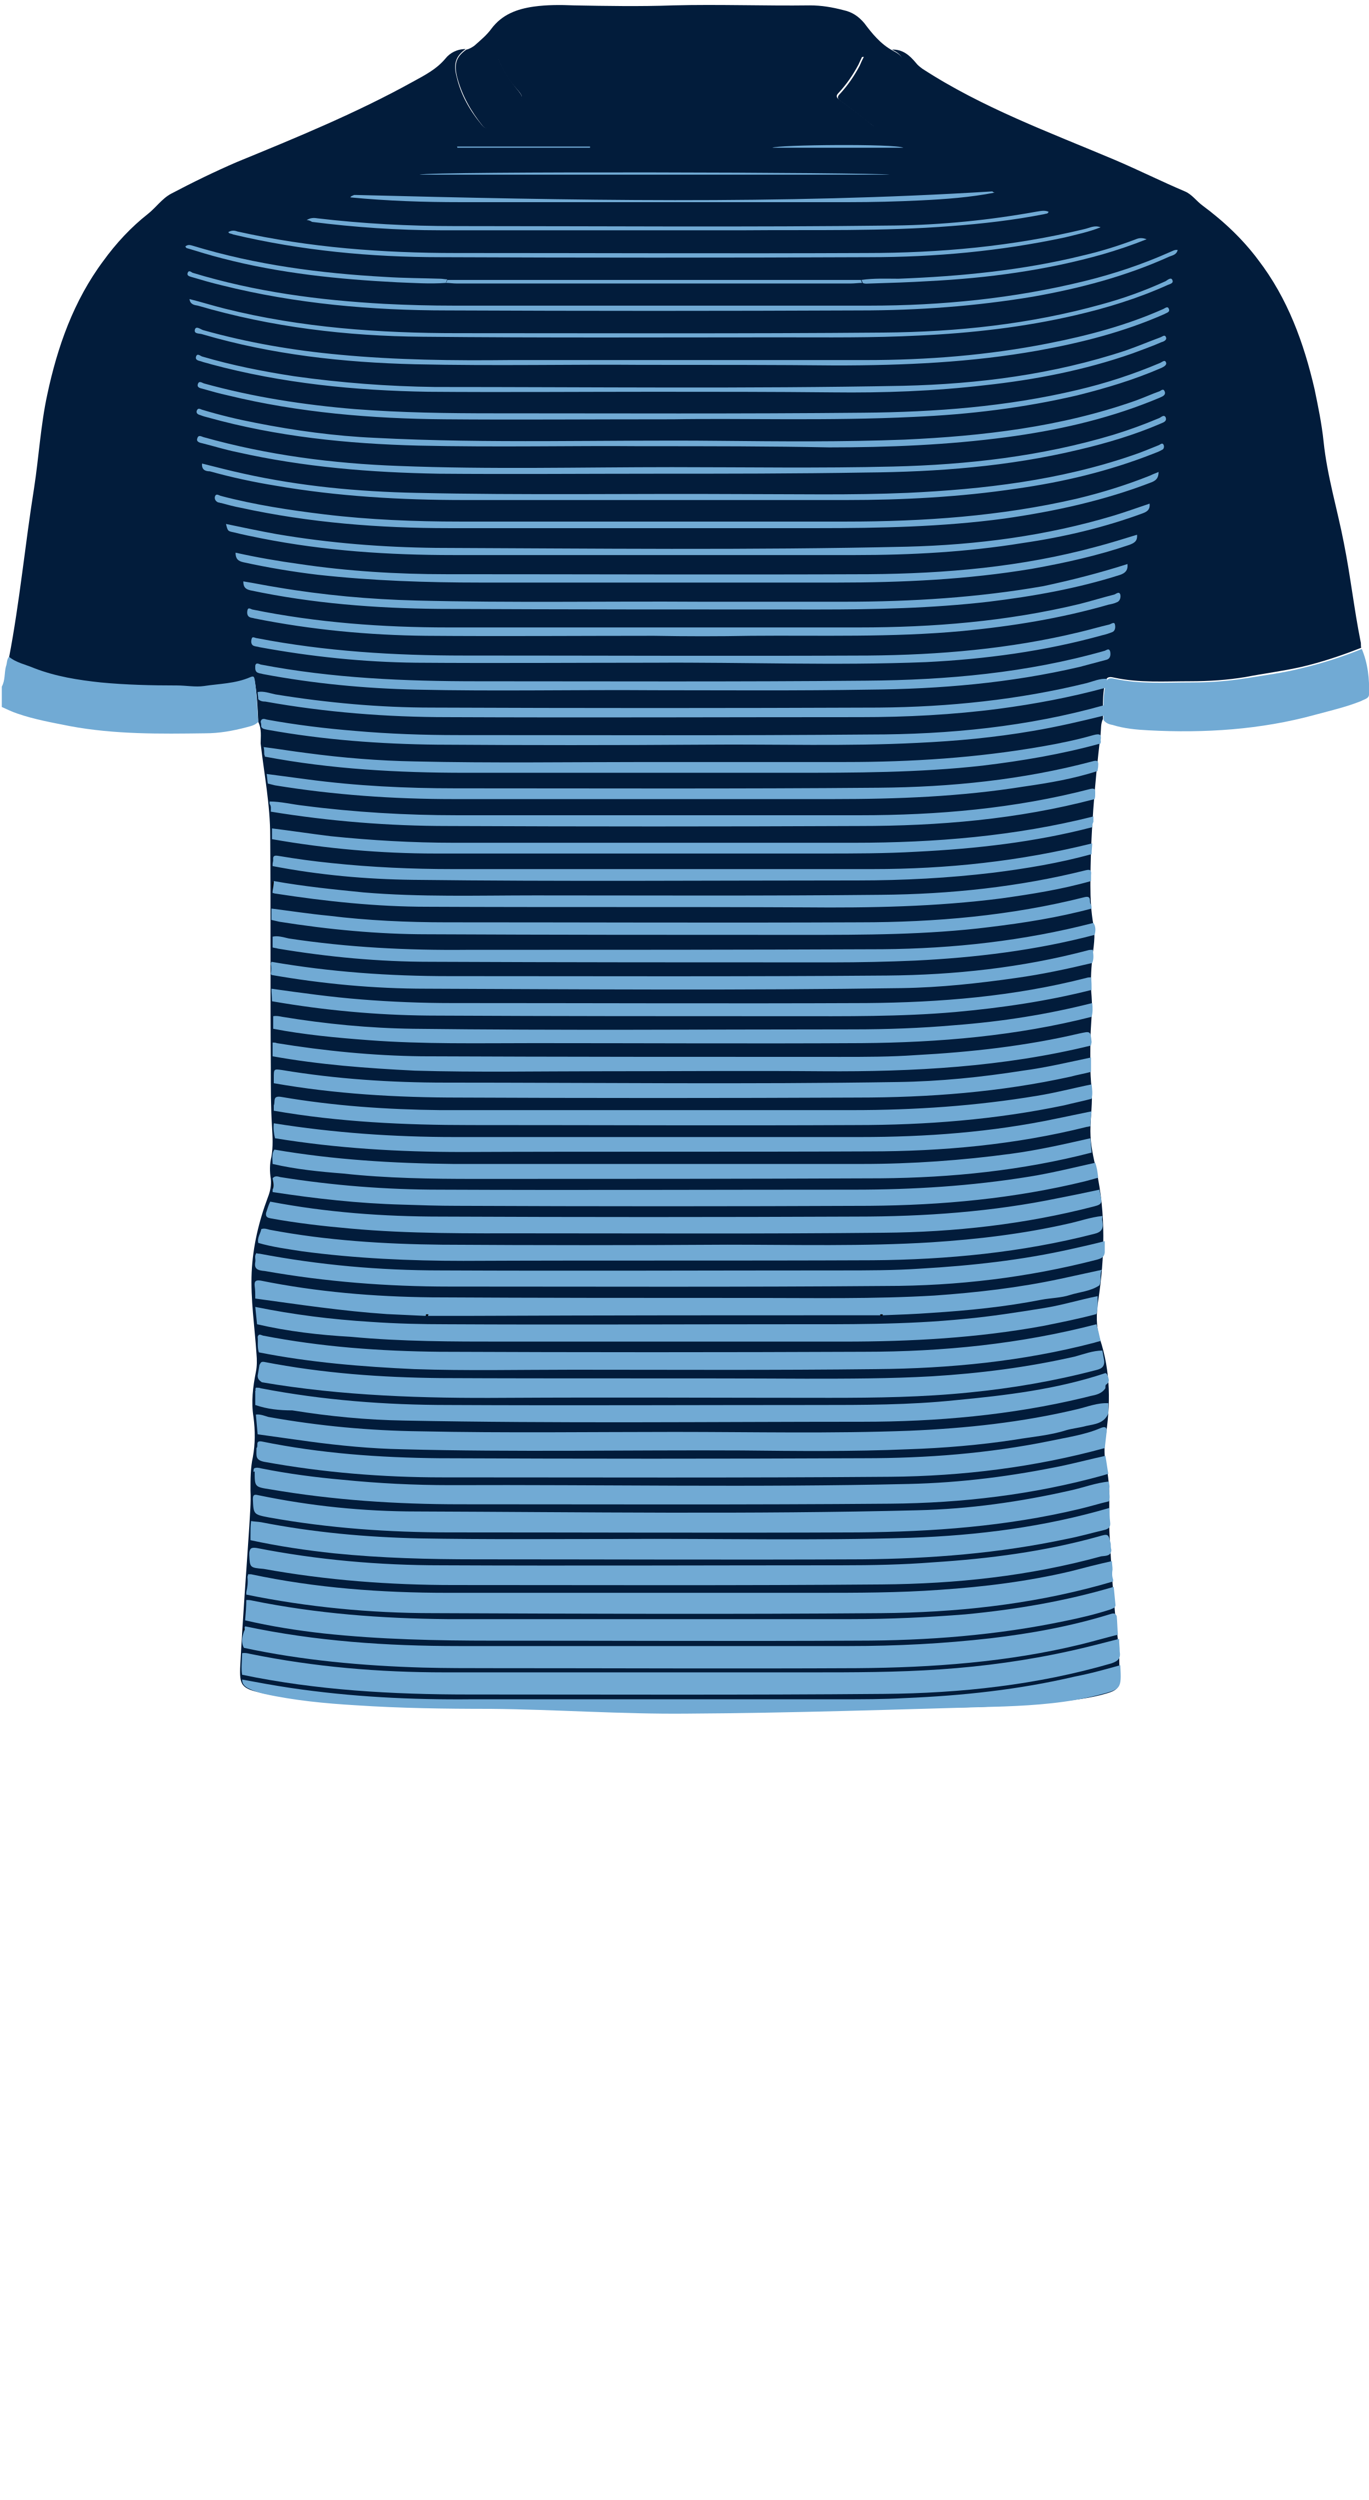 <!--?xml version="1.0" encoding="utf-8"?-->
<!-- Generator: Adobe Illustrator 24.2.3, SVG Export Plug-In . SVG Version: 6.00 Build 0)  -->
<svg version="1.1" id="Camada_1" xmlns="http://www.w3.org/2000/svg" xmlns:xlink="http://www.w3.org/1999/xlink" x="0px" y="0px" viewBox="0 0 229 418" style="enable-background:new 0 0 229 418;" xml:space="preserve">
<style type="text/css">
	.st0{fill:#FD0303;}
	.st1{fill:#497CE6;}
	.st2{fill:#4A7FEB;}
	.st3{fill:#4575D9;}
	.st4{fill:#00237F;}
</style>
<g onclick="select(this)" class="" id="estampa-primaria" fill="#021c3b">
	<path d="M43.2,120.7c-0.1-2.3-0.2-4.6-0.6-6.9c-0.1-0.5-0.2-0.6-0.7-0.4c-2.5,1.1-5.2,1.1-7.8,1.5c-1.5,0.2-3-0.1-4.5-0.1
		c-4.2,0-8.5-0.1-12.7-0.5c-3.8-0.4-7.6-1.1-11.2-2.4c-1.4-0.5-3-0.9-4.2-1.9c1.8-9.4,2.7-19,4.2-28.4C6.5,76.4,6.8,71.1,7.9,66
		c1.7-8,4.4-15.7,9.4-22.4c2.1-2.9,4.6-5.6,7.4-7.8c1.4-1.1,2.4-2.6,3.9-3.4c3.6-1.9,7.3-3.7,11-5.3c10-4.1,20-8.2,29.4-13.4
		c2-1.1,4-2.1,5.5-3.9c0.8-1,2-1.6,3.4-1.6c-1.7,1.2-2.1,2.5-1.5,4.7c0.7,3,2.2,5.6,4.2,8c0.5,0.6,0.8,0.6,1.3,0.1
		c1.3-1.1,2.7-2.1,4-3.2c1.8-1.5,1.8-1.5,0.3-3.2c-1.2-1.4-2.1-2.9-2.8-4.6c-0.4-0.9-0.1-1,0.7-0.9c3.8,0.4,7.6,0.8,11.5,1.1
		c7.3,0.5,14.6,1.3,21.9,0.9c6.5-0.3,13-0.7,19.5-1.2c2.4-0.2,4.8-0.4,7.3-0.6c-0.3,0.6-0.5,1.1-0.7,1.5c-0.9,1.7-2,3.3-3.3,4.7
		c-0.4,0.4-0.5,0.7,0,1.1c1.9,1.4,3.8,2.8,5.6,4.3c0.5,0.4,0.7,0.3,1-0.2c1.9-2.4,3.4-5,4-8c0.5-2.3,0.3-3.5-1.7-4.4
		c1.8-0.1,3,1,4,2.2c0.3,0.4,0.7,0.7,1.1,1c10,6.5,21.2,10.6,32.1,15.2c4,1.7,7.8,3.6,11.8,5.3c1.2,0.5,1.9,1.6,3,2.4
		c3.5,2.6,6.7,5.6,9.3,9.1c4.9,6.4,7.6,13.8,9.4,21.6c0.6,2.9,1.2,5.8,1.5,8.7c0.6,5.8,2.3,11.3,3.4,17c1.1,5.5,1.7,11,2.8,16.5
		c0.1,0.3,0,0.6,0.1,1c-3.3,1.3-6.6,2.4-10,3.2c-3.1,0.7-6.3,1.1-9.4,1.7c-3,0.5-6.1,0.7-9.2,0.7c-4.2,0-8.5,0.3-12.7-0.6
		c-1.2-0.3-1.4,0.1-1.6,1.1c-0.4,1.9-0.3,3.9-0.3,5.8c-0.4,0.8-0.3,1.7-0.4,2.6c-1,8.4-1.7,16.8-1.7,25.2c0,2.2,0.1,4.4,0.5,6.6
		c0.4,1.9,0,3.8-0.2,5.7c-0.2,2.1-0.3,4.2-0.1,6.3c0.2,2.5-0.2,5-0.2,7.5c0,2.6-0.1,5.2,0.2,7.8c0.2,2.4-0.2,4.8-0.2,7.2
		c0,2.3,0.5,4.4,1,6.6c1.6,7.3,1.4,14.5,0.3,21.8c-0.3,2.1-0.4,4.2,0.3,6.4c1.8,5.4,1.8,11,0.9,16.6c-0.2,1.5-0.2,2.9,0.1,4.4
		c0.9,3.8,0.4,7.7,0.6,11.6c0.3,5.9,0.7,11.8,1.4,17.7c0.3,2,0.2,4.1,0.3,6.2c0,1.7-0.4,2.2-2.1,2.7c-3,0.9-6.1,1.2-9.2,1.5
		c-8.3,0.9-16.7,0.9-25,1c-11.6,0.2-23.3,0.8-34.9,0.8c-11.5,0-22.9-0.8-34.4-0.9c-8.4,0-16.7-0.1-25.1-0.7
		c-4.2-0.3-8.4-0.8-12.6-1.7c-3.6-0.8-4-1.2-3.8-4.8c0.4-7.7,1-15.4,1.5-23.1c0.1-2,0.3-4,0.2-6c0-1.9,0-3.8,0.4-5.6
		c0.4-2.2,0.4-4.4,0.1-6.7c-0.4-2.5-0.1-5,0.4-7.5c0.2-1,0.2-2,0.1-3.1c-0.3-4.5-1-9.1-0.8-13.6c0.2-4.3,1.2-8.5,2.7-12.5
		c0.4-1,0.6-2,0.5-3.1c-0.2-1.2-0.2-2.5,0.1-3.7c0.3-1.7,0.2-3.3,0.1-5c-0.2-3.3-0.2-6.6-0.2-9.9c-0.1-12.9,0-25.8-0.1-38.7
		c0-5.2-1-10.3-1.6-15.5C43.6,123.2,43.8,121.9,43.2,120.7z"></path>
</g>
<g onclick="select(this)" class="" id="gola-primaria" fill="#021c3b">
	<path d="M149.4,8.5c2,1,2.2,2.1,1.7,4.4c-0.6,3-2,5.6-4,8c-0.3,0.4-0.6,0.5-1,0.2c-1.9-1.5-3.7-2.9-5.6-4.3
		c-0.5-0.4-0.4-0.7,0-1.1c1.3-1.4,2.4-3,3.3-4.7c0.2-0.5,0.4-0.9,0.7-1.5c-2.6,0.2-5,0.4-7.3,0.6c-6.5,0.5-13,0.9-19.5,1.2
		c-7.3,0.4-14.6-0.4-21.9-0.9C91.8,10,88,9.6,84.2,9.2c-0.8-0.1-1.1,0.1-0.7,0.9c0.7,1.7,1.7,3.2,2.8,4.6c1.4,1.7,1.4,1.7-0.3,3.2
		c-1.3,1.1-2.7,2.1-4,3.2c-0.5,0.5-0.9,0.4-1.3-0.1c-1.9-2.4-3.4-5-4.2-8c-0.6-2.3-0.2-3.5,1.5-4.7c0.5-0.1,1-0.4,1.4-0.7
		c1-0.9,2-1.7,2.8-2.8c1.8-2.4,4.3-3.3,7.1-3.7c2.2-0.3,4.4-0.3,6.7-0.2c5.5,0.1,11,0.2,16.6,0c7.6-0.2,15.3,0.1,22.9,0
		c1.9,0,3.7,0.3,5.6,0.8c1.4,0.3,2.5,1,3.5,2.2C145.8,5.5,147.3,7.4,149.4,8.5z"></path>
</g>
<g onclick="select(this)" class="" id="detalhe-punho" fill="#71aad4">
	<path d="M43.2,120.7c-0.6,0.6-1.3,0.7-2,0.9c-2.3,0.6-4.5,1-6.9,1c-7.5,0.1-15.1,0.2-22.6-1.2c-3-0.6-5.9-1.1-8.8-2.1
		c-0.9-0.3-1.7-0.7-2.6-1.1c0-1.1,0-2.2,0-3.4c0.6-1.1,0.4-2.3,0.7-3.4c0.2-0.5,0.1-1.1,0.5-1.6c1.2,1,2.8,1.3,4.2,1.9
		c3.6,1.4,7.4,2,11.2,2.4c4.2,0.4,8.4,0.5,12.7,0.5c1.5,0,3.1,0.3,4.5,0.1c2.6-0.4,5.3-0.4,7.8-1.5c0.5-0.2,0.6-0.1,0.7,0.4
		C43,116.1,43,118.4,43.2,120.7z"></path>
	<path d="M184.6,120.4c0-2-0.1-3.9,0.3-5.8c0.2-1,0.4-1.4,1.6-1.1c4.2,0.9,8.4,0.6,12.7,0.6c3.1,0,6.1-0.2,9.2-0.7
		c3.1-0.5,6.3-0.9,9.4-1.7c3.4-0.8,6.8-1.9,10-3.2c1,2.4,1.3,5,1.2,7.6c0,0.7-0.8,0.8-1.3,1.1c-2.5,1-5.1,1.6-7.7,2.3
		c-9.1,2.5-18.5,3.1-27.9,2.6c-2-0.1-4.1-0.3-6-0.9C185.5,121.1,185,120.9,184.6,120.4z"></path>
</g>
<path d="M45.5,197L45.5,197c0.2,0.6,0.4,1.3,0.1,1.9C45.6,198.3,45.6,197.7,45.5,197z"></path>
<path d="M45.8,147.4c-0.1,0.6-0.2,1.1-0.2,1.7c-0.1-0.6-0.1-1.1,0-1.7C45.7,147.4,45.7,147.4,45.8,147.4z"></path>
<path d="M40.8,272.1c0.2,0.2,0.1,0.4-0.1,0.6C40.7,272.5,40.7,272.3,40.8,272.1z"></path>
<g onclick="select(this)" class="" id="estampa-secundaria" fill="#71aad4">
	<path d="M74.6,47.3c0.1-0.2,0.2-0.3,0.2-0.5c1.1,0,2.2,0,3.2,0c21.8,0,43.5,0,65.2,0c0.3,0,0.6,0,0.8,0
		c0.1,0.2,0.1,0.3,0.2,0.5c-0.6,0-1.3,0.1-1.9,0.1c-22,0-43.9,0-65.9,0C75.8,47.4,75.2,47.3,74.6,47.3z"></path>
	<path d="M74.6,47.3c-2.7,0.2-5.4,0-8.1-0.1c-9.9-0.5-19.7-1.5-29.3-4c-2-0.5-3.9-1.1-5.9-1.7c-0.1,0-0.2-0.1-0.3-0.3
		c0.5-0.4,0.9-0.2,1.3-0.1c10.5,3.2,21.3,4.6,32.2,5.2c3.1,0.2,6.1,0.2,9.2,0.3c0.3,0,0.7,0.1,1.1,0.1C74.7,47,74.6,47.2,74.6,47.3z
		"></path>
	<path d="M187.2,274c0,0.7,0.1,1.4,0.1,2.1c0.2,1.1-0.2,1.6-1.4,2c-12.4,3.6-25.2,5-38.1,5.1
		c-23.1,0.2-46.3,0.1-69.4,0.1c-12.7,0-25.4-0.7-37.9-3.3c-0.2-1.2,0-2.4,0-3.6c0.4-0.1,0.9,0,1.3,0.1c10.8,2.2,21.6,3.1,32.6,3.1
		c20.4,0,40.8,0,61.2,0c7.2,0,14.4,0,21.7-0.5c7.3-0.5,14.6-1.5,21.8-3.1C181.8,275.4,184.5,274.7,187.2,274z"></path>
	<path d="M40.8,275.5c-0.5-0.9-0.3-1.8,0-2.7c0.1-0.2,0.2-0.4,0.1-0.6c0-0.1,0.1-0.2,0.1-0.3
		c11.8,2.5,23.7,3.3,35.7,3.3c21.8,0,43.6,0,65.4,0c7.9,0,15.7-0.4,23.6-1.3c6.8-0.8,13.4-2,19.9-4c0.4-0.1,0.9-0.4,1.2,0.3
		c0.1,1,0.1,2,0.2,3.1c-2,0.5-4.1,1.1-6.1,1.6c-12.3,3-24.9,3.9-37.5,4c-20.5,0.1-41,0-61.4,0c-3.8,0-7.5,0-11.3-0.1
		C60.6,278.5,50.6,277.6,40.8,275.5z"></path>
	<path d="M41,270.9c0.1-1.1,0.2-2.3,0.2-3.4c0.3,0,0.6,0,1,0.1c10.8,2.2,21.7,3,32.6,3.1c22.5,0,45,0,67.6,0
		c6.4,0,12.8-0.3,19.1-0.8c8.4-0.8,16.7-2.2,24.8-4.6c0.1,1,0.2,2.1,0.3,3.1c-0.1,0.5-0.5,0.5-0.9,0.7c-2.5,0.8-5,1.4-7.5,1.9
		c-11.4,2.4-23.1,3.3-34.7,3.3c-20.3,0.1-40.7,0-61,0c-9.5,0-18.9-0.2-28.3-1.2C49.7,272.6,45.3,271.9,41,270.9z"></path>
	<path d="M186,261c0,0.5,0.1,0.9,0.1,1.4c-0.1,0.6-0.1,1.1,0.1,1.7c0,0.1,0,0.2,0,0.3c-0.7,0.2-1.4,0.4-2.1,0.6
		c-12,3.3-24.3,4.6-36.7,4.7c-25,0.2-50,0.1-75,0c-10.5,0-20.9-1-31.2-3.1c0-0.1,0-0.3,0-0.4c0.2-0.8,0.3-1.7,0.2-2.5
		c0-0.2,0.1-0.3,0.1-0.5c0.2,0,0.3,0,0.5,0c10.8,2.3,21.8,3.1,32.8,3.1c20.6,0,41.1,0,61.7,0c6.9,0,13.8,0,20.7-0.5
		c7.4-0.5,14.7-1.4,21.9-3.1C181.4,262.1,183.7,261.5,186,261z"></path>
	<path d="M41.7,260c0-0.1,0-0.3,0-0.4c0.1-0.8,0.4-0.9,1.2-0.8c10.2,2,20.5,2.9,30.9,2.9c22.3,0.1,44.6,0,66.9,0
		c5.2,0,10.3-0.1,15.4-0.5c9.4-0.6,18.6-1.8,27.6-4.3c1.7-0.5,1.7-0.5,2.1,1.2c0,0.3,0,0.7,0.1,1c0,1.1-1,1-1.7,1.1
		c-12,3.3-24.3,4.6-36.7,4.7c-23.9,0.2-47.8,0.1-71.6,0.1c-10.7,0-21.3-0.8-31.8-2.7C41.8,262.1,41.8,262.1,41.7,260z"></path>
	<path d="M41.9,257.5c0-0.1,0-0.2,0-0.3c0-0.1,0-0.3,0-0.4c0-0.9,0-1.7,0.1-2.5c0.5,0.1,1.1,0.1,1.7,0.2
		c8.7,1.7,17.5,2.5,26.4,2.7c11.1,0.2,22.2,0.1,33.3,0.1c16.3-0.1,32.6,0.3,48.9-0.2c11.3-0.4,22.4-1.8,33.3-5c0,0.8,0,1.6,0.1,2.4
		c0.1,0.8-0.2,1.1-1,1.3c-2.1,0.5-4.2,1.1-6.3,1.5c-11.3,2.4-22.7,3.3-34.2,3.4c-21.5,0.1-43.1,0-64.6,0c-7.9,0-15.8-0.2-23.7-1
		C51.2,259.2,46.5,258.5,41.9,257.5z"></path>
	<path d="M185.5,247.7c0,0.3,0.1,0.6,0.1,0.9c-0.2,0.8,0.2,1.6-0.1,2.4c-1.7,0.4-3.3,0.9-5,1.3
		c-12.2,2.9-24.5,3.8-37,3.9c-22.8,0.1-45.5,0-68.3,0c-10.1,0-20.2-0.7-30.2-2.5c-2.6-0.5-2.6-0.5-2.7-3.1c0-0.9,0.5-0.7,1-0.6
		c8.7,1.8,17.5,2.7,26.4,2.7c28,0.1,55.9,0.5,83.8-0.2c8.6-0.2,17.1-1.4,25.5-3.3C181.3,248.7,183.3,247.9,185.5,247.7z"></path>
	<path d="M43.1,239.8c-0.1-1.1-0.2-2.2-0.3-3.3c0.7-0.1,1.4,0.2,2.1,0.4c8.4,1.5,16.9,2.3,25.5,2.4
		c14.2,0.3,28.4,0.1,42.5,0.1c13.1,0,26.2,0.3,39.3-0.2c9.4-0.4,18.8-1.4,28-3.6c1.7-0.4,3.4-1.1,5.2-1c0,0.6,0,1.1,0,1.7
		c-0.7,1.7-2.3,1.8-3.7,2.1c-1.1,0.3-2.2,0.4-3.3,0.7c-2.8,0.9-5.7,1.1-8.6,1.6c-5.9,0.9-11.9,1.4-17.9,1.6
		c-9.3,0.4-18.5,0.3-27.8,0.2c-18.9-0.1-37.9,0.3-56.8-0.2c-5.2-0.1-10.4-0.6-15.6-1.3C48.8,240.6,46,240.2,43.1,239.8z"></path>
	<path d="M42.4,246c0-0.1,0-0.3,0.1-0.5c0.4-0.2,0.8-0.1,1.2,0c4.5,0.9,9.1,1.5,13.6,1.9c6,0.6,12,0.9,18,0.9
		c25.6-0.1,51.1,0.4,76.7-0.2c8.8-0.2,17.4-1.3,26-3.1c2.3-0.5,4.6-1.1,6.9-1.6c0.2,1,0.3,2,0.5,3c-0.3,0.1-0.7,0.2-1,0.3
		c-11.6,3.2-23.5,4.6-35.5,4.7c-24,0.2-47.9,0.1-71.9,0.1c-10.7,0-21.3-0.7-31.8-2.5c-2.6-0.4-2.6-0.4-2.6-3
		C42.4,246.1,42.4,246.1,42.4,246z"></path>
	<path d="M185.1,239.5c-0.1,0.9-0.2,1.7-0.3,2.6c-11.7,3.2-23.8,4.7-35.9,4.8c-25,0.2-49.9,0.1-74.9,0.1
		c-10,0-19.9-0.8-29.8-2.6c-1.5-0.3-1.3-1-1.3-2c0-0.1,0-0.2,0-0.3c0.4-0.3-0.3-1.3,0.9-1.1c9.8,2,19.7,2.7,29.6,2.8
		c23.7,0.1,47.4,0.1,71.2,0c10.4,0,20.8-0.8,31.1-2.9c2.8-0.6,5.7-1,8.3-2.1C184.9,238.4,185.2,238.6,185.1,239.5z"></path>
	<path d="M42.7,234.9c0-0.8,0-1.6,0-2.4l0.1-0.1l-0.1-0.1c0-0.1,0.1-0.2,0.1-0.3c0.3,0,0.6,0,0.8,0.1
		c10.4,2,20.9,2.8,31.5,2.8c20.5,0.1,41,0,61.5,0c7.8,0,15.5,0,23.2-0.8c8.4-0.8,16.9-1.8,25-4.5c0.2-0.1,0.3,0.1,0.4,0.2
		c0.2,0.6,0.6,1.2-0.2,1.7c-0.1,0.1-0.1,0.4-0.1,0.6c-0.6,0.9-1.5,1.1-2.5,1.3c-0.4,0.1-0.8,0.2-1.2,0.3c-12.1,2.9-24.5,4-36.9,4
		c-25.6,0-51.1,0.3-76.7-0.2c-6.3-0.1-12.5-0.7-18.7-1.7C46.8,235.8,44.7,235.6,42.7,234.9z"></path>
	<path d="M43.1,230c0.1-0.6,0.2-1.2,0.3-1.8c0.2-0.3,0.2-0.6,0.8-0.5c9.8,1.9,19.6,2.6,29.5,2.7
		c20.4,0.1,40.7,0,61.1,0.1c7,0,14.1,0,21.1-0.4c8.1-0.5,16-1.5,23.9-3.3c1.5-0.4,3-1,4.6-1c0.1,0.6,0.2,1.1,0.3,1.7
		c0.1,1.2-0.7,1.4-1.5,1.6c-6.9,1.8-13.9,3-21,3.7c-7.8,0.8-15.6,0.9-23.4,0.9c-18.1,0-36.2-0.1-54.3,0c-13.6,0.1-27.2-0.3-40.7-2.6
		C43.4,230.8,43.1,230.6,43.1,230z"></path>
	<path d="M43.3,226.1c-0.3-0.9-0.1-1.8-0.2-2.6c0.2-0.6,0.5-0.3,0.9-0.2c9.8,1.9,19.6,2.6,29.5,2.7
		c23.7,0.1,47.4,0.1,71.1,0c13.1,0,26.1-1.3,38.8-4.6c0.3,0.9,0.5,1.9,0.7,2.8c-0.4,0.1-0.8,0.2-1.1,0.3
		c-11.9,3.1-24.1,4.3-36.4,4.4c-17,0.2-33.9,0.1-50.9,0.1c-8.8,0-17.6,0.2-26.4-0.1C60.6,228.5,51.9,227.8,43.3,226.1z"></path>
	<path d="M43,221.4c-0.1-1-0.2-2-0.3-2.9c6.4,1.3,12.8,2.1,19.3,2.5c4.3,0.3,8.5,0.4,12.8,0.4c18.9,0.1,37.9,0,56.8,0
		c9.9,0,19.9,0.1,29.8-0.9c4.4-0.4,8.8-1.1,13.2-1.8c3.1-0.5,6-1.4,9-2c0,1,0.1,2-0.2,3c-3,0.8-6,1.4-9,2c-11,2-22,2.6-33.2,2.6
		c-19,0-38,0-57,0c-8.5,0-17,0-25.5-0.8C53.4,223.2,48.2,222.6,43,221.4z"></path>
	<path d="M42.7,217.1L42.7,217.1c0-0.8,0-1.4-0.1-2.1c-0.1-0.9,0.3-1,1-0.9c9.4,1.9,19,2.7,28.6,2.8
		c17.9,0.1,35.7,0.1,53.6,0.1c10.2,0,20.4,0.2,30.5-0.4c7.1-0.5,14.1-1.3,21.1-2.8c2.3-0.5,4.6-1,6.9-1.5c-0.4,0.8,0,1.8-0.4,2.6
		c-1.5,1-3.3,1.1-4.9,1.6c-1.5,0.5-3.2,0.5-4.8,0.8c-6.1,1.2-12.2,1.8-18.4,2.2c-2.7,0.2-5.4,0.3-8.1,0.4c-0.2-0.1-0.3-0.1-0.5,0
		c-0.2,0-0.3,0-0.5,0c-22.8,0-45.6,0-68.5,0.1c-2.2,0-4.4,0-6.6,0c-0.2-0.1-0.3-0.1-0.5,0c-2.2-0.1-4.3-0.2-6.4-0.3
		C57.3,219.2,50,218.1,42.7,217.1z"></path>
	<path d="M42.7,211c0.1-0.5-0.2-1,0.2-1.5c0.2,0.1,0.3,0.1,0.5,0.1c10,1.9,20.1,2.8,30.3,2.8c22.3,0.1,44.7,0,67,0
		c4.4,0,8.9,0,13.3-0.3c8.5-0.5,16.9-1.4,25.3-3.3c1.8-0.4,3.6-0.8,5.5-1.3c0,0.6,0,1.3,0,1.9c-0.1,0.8-0.6,1-1.3,1.2
		c-11.6,3-23.4,4.4-35.3,4.4c-24.3,0.2-48.7,0.1-73,0.1c-10.4,0-20.7-0.8-30.9-2.6C43,212.4,42.5,212.1,42.7,211z"></path>
	<path d="M43.2,207.8c-0.2-0.9,0.4-1.6,0.5-2.3c0.5-0.2,1,0,1.4,0.1c9.5,1.8,19.2,2.4,28.8,2.5
		c15.9,0.1,31.9,0.1,47.8,0c11.4,0,22.8,0.3,34.1-0.4c7.7-0.5,15.3-1.4,22.8-3.1c1.9-0.4,3.8-1.1,5.8-1.3l0,0c0,0.3-0.1,0.6,0,0.9
		c0.2,1.2-0.1,1.8-1.4,2.1c-12.1,3.1-24.5,4.3-37,4.4c-22.8,0.1-45.7,0-68.5,0.1c-9,0-18-0.4-27-1.6C48,208.8,45.6,208.5,43.2,207.8
		z"></path>
	<path d="M183.9,198.9c0.1,0.5,0.2,1,0.3,1.5c0.2,1-0.5,1.1-1.2,1.3c-11.6,3-23.3,4.3-35.2,4.4
		c-19.8,0.2-39.6,0.1-59.3,0.1c-10,0-20,0.1-29.9-0.8c-4.5-0.4-8.9-0.9-13.3-1.7c-0.5-0.1-0.9-0.2-0.8-0.9c0.2-0.6,0.4-1.3,0.7-1.9
		c9.4,1.8,18.9,2.5,28.5,2.5c23.2,0.1,46.4,0.1,69.6,0c11.4,0,22.7-0.8,33.8-3.1C179.2,199.9,181.6,199.4,183.9,198.9z"></path>
	<path d="M45.6,199.3c0-0.1,0-0.3,0-0.4c0.3-0.6,0.1-1.3,0-1.9c0.4-0.5,0.9-0.3,1.3-0.2c8.8,1.4,17.7,2.1,26.6,2.1
		c23.1,0.1,46.3,0,69.4,0c9.8,0,19.6-0.6,29.4-2.2c3.7-0.6,7.3-1.5,10.9-2.3c0.3,0.8,0.4,1.6,0.5,2.5c-0.7,0.2-1.5,0.4-2.2,0.6
		c-11.9,2.9-23.9,4-36.1,4.1c-23,0.1-46,0.1-69,0c-3,0-6.1-0.1-9.1-0.2C59.9,201.2,52.8,200.4,45.6,199.3z"></path>
	<path d="M45.8,185.7c0-0.3,0-0.6,0-0.9c0.3-0.6-0.3-1.7,1.3-1.4c8.8,1.5,17.6,2.1,26.5,2.2c23,0,46,0,69,0
		c10.4,0,20.7-0.7,30.9-2.4c3.1-0.5,6.1-1.3,9.1-1.9c0.1,0.8,0.2,1.6,0,2.4c-1.5,0.4-3,0.7-4.6,1.1c-11.5,2.4-23.1,3.3-34.8,3.3
		c-21.5,0.1-43,0-64.5,0C67.8,188.1,56.7,187.6,45.8,185.7z"></path>
	<path d="M45.6,194.6c0-0.8-0.2-1.7,0.3-2.4c9.9,1.7,19.9,2.3,29.9,2.4c22.8,0,45.6,0,68.4,0c8.4,0,16.7-0.6,24.9-1.7
		c4.5-0.6,8.9-1.6,13.3-2.6c0.1,0.8,0.1,1.6,0.2,2.4c-11.6,3-23.4,4.2-35.3,4.3c-22.6,0.1-45.2,0.1-67.8,0.1
		c-7.4,0-14.8-0.1-22.1-0.9C53.5,195.9,49.5,195.5,45.6,194.6z"></path>
	<path d="M46,190.3c-0.2-0.8-0.3-1.7-0.2-2.5c10,1.6,20.1,2.3,30.2,2.3c22.7,0,45.3,0,67.9,0c11,0,22-0.8,32.9-3.1
		c1.9-0.4,3.9-0.8,5.8-1.2c-0.1,0.8-0.2,1.7-0.2,2.5c-0.2,0-0.4,0.1-0.6,0.1c-12,3-24.2,4.1-36.4,4.1c-22.7,0.1-45.4,0-68.1,0.1
		C66.8,192.6,56.4,192,46,190.3z"></path>
	<path d="M182.5,176.8c0,0.8,0,1.6,0,2.4c-1.1,0.3-2.3,0.5-3.4,0.8c-11.8,2.6-23.7,3.5-35.7,3.5
		c-22.2,0.1-44.4,0.1-66.6,0c-10.4,0-20.8-0.6-31-2.4c0-0.1,0-0.1,0-0.2c0-0.2,0-0.5,0-0.7c0-1.5,0-1.5,1.4-1.3
		c9,1.5,18.2,2.1,27.3,2.1c25.2,0,50.5,0.3,75.7-0.1c7-0.1,13.9-0.8,20.9-1.9C174.9,178.5,178.7,177.6,182.5,176.8z"></path>
	<path d="M45.6,176.6c0-0.8,0-1.5,0-2.3c0.2,0,0.5,0,0.7,0.1c8,1.3,16.1,2.1,24.2,2.2c23.4,0.1,46.7,0.1,70.1,0.1
		c4.2,0,8.4,0,12.6-0.3c9.2-0.5,18.3-1.5,27.3-3.6c1.9-0.4,1.9-0.5,2.1,1.4c0,0.2-0.1,0.4-0.1,0.6c-14.7,3.6-29.7,4.4-44.8,4.3
		c-12.4-0.1-24.8,0-37.3,0c-10.3,0-20.7,0.2-31-0.1C61.3,178.6,53.4,178,45.6,176.6z"></path>
	<path d="M182.7,167.7c0.1,0.8,0.1,1.6-0.1,2.3c-12.6,3.2-25.5,4.3-38.5,4.4c-18.3,0.1-36.5,0-54.8,0
		c-9.2,0-18.5,0.2-27.7-0.5c-5.3-0.4-10.7-0.9-15.9-1.9c0-0.7,0-1.4,0-2.1c0.5-0.1,1,0,1.5,0.1c7.3,1.2,14.6,1.9,21.9,2
		c24.5,0.3,49.1,0.1,73.6,0.1c5.7,0,11.3-0.2,17-0.7C167.6,170.8,175.2,169.6,182.7,167.7z"></path>
	<path d="M187.4,278.4c0.2,4,0.2,4-3.7,5c-5.1,1.3-10.4,1.7-15.7,1.9c-17.7,0.5-35.5,1.1-53.2,1.2
		c-10.9,0.1-21.9-0.7-32.8-0.8c-7.5,0-15-0.1-22.5-0.6c-5.1-0.3-10.3-0.8-15.3-1.9c-0.9-0.2-1.8-0.5-2.6-0.9
		c-0.6-0.3-1.1-0.7-1.1-1.5c2.7,0.5,5.4,1,8.1,1.4c10.1,1.5,20.2,2,30.3,1.9c20.6,0,41.2,0,61.7,0c3.6,0,7.2,0,10.8-0.2
		c9.6-0.4,19-1.4,28.4-3.6C182.4,279.8,184.9,279.1,187.4,278.4z"></path>
	<path d="M182.6,165.5c-7.5,1.9-15.1,3-22.8,3.7c-9.2,0.8-18.3,0.7-27.5,0.7c-19.7,0-39.4,0-59.1-0.1
		c-8.7,0-17.3-0.7-25.9-2.1c-0.6-0.1-1.2-0.2-1.8-0.3c0-0.7-0.1-1.4-0.1-2.1c5,0.7,10,1.4,15.1,1.8c5,0.4,10.1,0.6,15.1,0.6
		c23.1,0,46.2,0.1,69.3,0c12.4-0.1,24.7-1.1,36.8-4.2c0.3-0.1,0.6-0.1,0.8-0.1C182.6,164.1,182.6,164.8,182.6,165.5z"></path>
	<path d="M182.7,161c-4.2,1-8.4,1.9-12.7,2.5c-6.3,0.9-12.7,1.6-19.1,1.7c-26.5,0.4-53.1,0.2-79.6,0.1
		c-8.7,0-17.3-0.8-25.9-2.3c0-0.1-0.1-0.1-0.1-0.2c0.1-0.6,0.1-1.1,0-1.7c0-0.1,0.1-0.2,0.1-0.3c9.8,1.7,19.7,2.4,29.7,2.4
		c24.4,0,48.9,0.1,73.3-0.1c11.3-0.1,22.5-1.3,33.5-4.2c0.3-0.1,0.6-0.1,0.9-0.1C182.9,159.6,183,160.3,182.7,161z"></path>
	<path d="M183.1,156.3c-9.9,2.6-19.9,3.8-30,4.3c-4.6,0.2-9.3,0.3-13.9,0.3c-22.4,0-44.9,0-67.3-0.1
		c-8.5,0-17-0.8-25.4-2.2c-0.3-0.1-0.6-0.1-0.9-0.2c0-0.6,0-1.2,0-1.8c0.9-0.2,1.8,0.1,2.7,0.3c9.9,1.5,19.8,2,29.8,1.9
		c23.2,0,46.3,0,69.5-0.1c11.9-0.1,23.7-1.4,35.3-4.4C183.3,154.9,183.3,155.6,183.1,156.3z"></path>
	<path d="M182.6,151.9c-5.6,1.5-11.3,2.4-17.1,3.1c-10.4,1.3-20.9,1.3-31.4,1.3c-20.9,0-41.7,0-62.6-0.1
		c-8.3,0-16.6-0.8-24.8-2.1c-0.4-0.1-0.9-0.2-1.3-0.3c0-0.6,0-1.3,0-1.9c3.2,0.4,6.4,0.9,9.6,1.2c6.5,0.8,13.1,1.1,19.7,1.1
		c23,0,46.1,0.1,69.1,0c12.7,0,25.3-1.1,37.6-4.2c1.2-0.3,0.8,0.6,1,1.1C182.6,151.4,182.6,151.6,182.6,151.9z"></path>
	<path d="M182.6,142.8c-5.4,1.5-10.9,2.4-16.4,3.1c-7.5,0.9-15.1,1.3-22.7,1.3c-24.8,0-49.6,0.2-74.4-0.1
		c-7.9-0.1-15.7-0.8-23.5-2.3c0-0.1,0-0.2,0-0.3c0-0.2,0.1-0.5,0.1-0.7c-0.1-0.8,0.3-0.8,0.9-0.7c3,0.5,5.9,0.9,8.9,1.2
		c6.7,0.7,13.4,1,20.1,1c23.5,0,47,0,70.4,0c12.4,0,24.6-1.3,36.7-4.3C182.7,141.5,182.6,142.1,182.6,142.8z"></path>
	<path d="M182.5,147.3c-4.9,1.4-10,2.2-15,2.9c-10.9,1.4-21.9,1.6-32.9,1.5c-21-0.1-42.1,0-63.1-0.1
		c-8.5,0-17-0.9-25.4-2.2c-0.2,0-0.3-0.1-0.5-0.1c0-0.1,0-0.2,0-0.3c0.1-0.6,0.2-1.1,0.2-1.7c5,0.9,10,1.4,15,1.9
		c9.5,0.8,19.1,0.5,28.6,0.5c19.3,0,38.7,0.1,58-0.1c11.5-0.1,23-1.3,34.2-4.1c0.8-0.2,1,0,0.9,0.8c0,0.3,0,0.6,0,0.8
		C182.5,147.2,182.5,147.3,182.5,147.3z"></path>
	<path d="M183.1,133.6c-12.9,3.4-26.1,4.5-39.4,4.5c-22.9,0.1-45.8,0.1-68.7,0c-10,0-19.9-0.8-29.7-2.4
		c0-0.1,0-0.1,0-0.1c0-0.4,0.1-0.8-0.2-1.2c0-0.1,0-0.3,0-0.4c1.9,0,3.8,0.5,5.7,0.7c8.5,1.1,17.1,1.6,25.7,1.6
		c22.5,0,44.9,0,67.3,0c13,0,25.9-1.1,38.6-4.4c0.9-0.2,0.8,0.3,0.8,0.8C183.2,133,183.2,133.3,183.1,133.6z"></path>
	<path d="M183.6,128.9c-4,1.3-8.1,2-12.3,2.6c-10.6,1.7-21.2,2.1-31.9,2.1c-21.2,0-42.4,0-63.6,0c-10,0-20-0.7-29.8-2.3
		c-0.4-0.1-0.8-0.2-1.2-0.3c-0.1-0.6-0.1-1.1-0.2-1.6c2.3,0.3,4.5,0.6,6.8,0.9c8.2,1.1,16.5,1.5,24.8,1.5c23.6,0,47.2,0.1,70.8-0.1
		c12-0.1,24-1.3,35.7-4.4c0.7-0.2,1.1-0.2,1,0.7C183.7,128.4,183.6,128.6,183.6,128.9z"></path>
	<path d="M182.7,138.3c-9.6,2.5-19.4,3.6-29.4,4.1c-5.2,0.3-10.5,0.3-15.7,0.3c-21.6,0-43.1,0-64.7,0
		c-9.2,0-18.3-0.8-27.4-2.4c0-0.6,0-1.2,0-1.8c3.3,0.4,6.5,0.9,9.8,1.3c6.8,0.7,13.7,1.1,20.6,1.1c22.3,0,44.6,0,67,0
		c13.5,0,26.9-1.1,40-4.4c0,0.3,0,0.6,0,0.9C182.8,137.6,182.7,137.9,182.7,138.3L182.7,138.3z"></path>
	<path d="M184.1,124.3c-6.5,1.8-13.1,2.9-19.7,3.7c-10.7,1.2-21.4,1.2-32.1,1.2c-18.2,0-36.3,0-54.5,0
		c-11.2,0-22.4-0.6-33.5-2.7l0-0.1c0-0.1-0.1-0.2-0.1-0.3c0-0.4,0-0.8-0.1-1.2c2.4,0.3,4.8,0.7,7.2,1c6,0.8,12.1,1.3,18.1,1.4
		c12.9,0.3,25.9,0.1,38.8,0.1c11.1,0,22.2,0,33.3,0c11,0,21.9-0.7,32.8-2.6c2.9-0.5,5.8-1.1,8.6-1.9c1.1-0.3,1.4-0.1,1.2,0.9
		C184.2,123.9,184.1,124.1,184.1,124.3z"></path>
	<path d="M184.7,117.9c0.2,0.6,0.1,1.1,0.1,1.7c-4,1-7.9,1.9-12,2.6c-6.4,1.1-12.8,1.7-19.3,2
		c-11.8,0.6-23.6,0.2-35.5,0.3c-15,0.1-30,0.1-44.9,0c-9.5-0.1-19-0.8-28.4-2.5c-0.4-0.1-0.8-0.1-1-0.5c0-0.3,0-0.5-0.1-0.8
		c0.1-0.7,0.7-0.5,1-0.4c4.9,0.9,9.9,1.5,14.8,1.9c5.7,0.5,11.5,0.7,17.2,0.7c23,0,45.9,0.1,68.9-0.1
		C158.8,122.8,171.9,121.5,184.7,117.9z"></path>
	<path d="M43.2,116.9c0-0.4-0.1-0.8-0.1-1.2c1-0.2,2,0.2,3,0.4c8.6,1.4,17.4,2.2,26.1,2.2c24.9,0.1,49.8,0.1,74.8,0
		c11.7-0.1,23.4-1.3,34.8-4.1c1.1-0.3,2.2-0.8,3.4-0.7c-0.1,0.5,0,1-0.3,1.5c-5.9,1.6-11.8,2.7-17.8,3.5c-7.7,1-15.4,1.4-23.2,1.4
		c-23,0-46,0.1-69,0c-10.2,0-20.4-0.8-30.5-2.6C43.9,117.3,43.5,117.2,43.2,116.9z"></path>
	<path d="M109.4,110.8c-13.3,0-26.5,0.1-39.8,0c-8.8-0.1-17.5-1-26.2-2.6c-0.3-0.1-0.6-0.1-0.9-0.2
		c-0.6-0.2-0.5-0.9-0.4-1.2c0.1-0.5,0.6-0.1,0.9-0.1c11.4,2.2,23,2.9,34.6,2.9c22.5,0,45.1,0.1,67.6,0c11.9-0.1,23.7-1.1,35.3-3.9
		c1.7-0.4,3.4-0.9,5.1-1.3c0.3-0.1,0.8-0.5,0.9,0c0.1,0.4,0.1,1.1-0.5,1.3c-0.5,0.2-1.1,0.4-1.6,0.5c-9.7,2.7-19.6,4-29.5,4.5
		C139.7,111.3,124.6,110.7,109.4,110.8z"></path>
	<path d="M109.4,106.3c-12.7,0-25.4,0.1-38.1,0c-9.6-0.1-19.2-1-28.7-2.9c-0.3-0.1-0.6-0.1-0.8-0.2
		c-0.5-0.2-0.5-0.8-0.4-1.2c0.1-0.5,0.5-0.2,0.8-0.1c10.8,2.2,21.8,3,32.8,3c22.9,0,45.8,0,68.7,0c12.4,0,24.7-1,36.8-3.9
		c2-0.5,3.9-1.1,5.9-1.6c0.3-0.1,0.8-0.6,1,0c0.1,0.4,0,1.1-0.6,1.3c-0.4,0.2-0.9,0.3-1.4,0.4c-8,2.3-16.1,3.6-24.4,4.4
		c-11.8,1.1-23.6,0.7-35.4,0.8C120.2,106.4,114.8,106.4,109.4,106.3C109.4,106.3,109.4,106.3,109.4,106.3z"></path>
	<path d="M109.5,115.4c-13.3-0.1-26.6,0.2-39.9-0.1c-8.6-0.2-17.1-1-25.6-2.6c-0.3-0.1-0.6-0.1-0.8-0.2
		c-0.6-0.2-0.5-0.8-0.5-1.2c0.1-0.6,0.6-0.3,0.9-0.2c12,2.3,24.1,2.8,36.3,2.8c21.7,0,43.3,0.1,65-0.1c13.5-0.1,26.9-1.3,39.9-5
		c0.3-0.1,0.7-0.5,0.9,0.1c0.1,0.5,0.1,1.2-0.6,1.4c-1.5,0.4-3,0.8-4.5,1.2c-11.6,2.7-23.3,3.7-35.2,3.8
		C133.3,115.5,121.4,115.4,109.5,115.4z"></path>
	<path d="M39.4,92.4c3.6,0.8,7.1,1.4,10.7,1.9c8.1,1.2,16.3,1.7,24.5,1.7c23.6,0,47.2,0.1,70.7,0
		c12.9-0.1,25.6-1.2,38.1-4.6c2.3-0.6,4.5-1.3,6.8-2c0.1,1.1-0.5,1.4-1.3,1.7c-5.3,1.8-10.7,3-16.3,4c-10.8,1.8-21.7,2.3-32.6,2.3
		c-19.9,0-39.7,0-59.6,0c-9.1,0-18.1-0.3-27.2-1.3c-4.2-0.5-8.4-1.2-12.5-2.1C39.8,93.8,39.4,93.4,39.4,92.4z"></path>
	<path d="M33.8,77.5c2.4,0.6,4.7,1.2,7,1.7c9.5,2.1,19.1,3,28.8,3.2c18,0.4,36,0.1,54,0.2c9.4,0,18.8,0.2,28.2-0.2
		c12.8-0.6,25.5-2.1,37.7-6.3c1.5-0.5,2.9-1.1,4.4-1.7c0.2-0.1,0.5-0.4,0.7-0.1c0.2,0.3,0.1,0.8-0.2,0.9c-0.5,0.3-1.1,0.5-1.6,0.7
		c-7.4,2.9-15,4.7-22.8,5.8c-9.4,1.4-18.9,1.9-28.4,1.9c-21.3,0-42.6,0-63.9,0c-10.6,0-21.2-0.6-31.6-2.4c-3.7-0.6-7.4-1.4-11-2.4
		C34.3,78.8,33.7,78.5,33.8,77.5z"></path>
	<path d="M193.8,78.9c0,1-0.4,1.4-1.1,1.7c-8,3.1-16.3,4.9-24.7,6.1c-10.4,1.4-20.8,1.6-31.2,1.6c-20.6,0-41.2,0-61.7,0
		c-11.7,0-23.3-0.9-34.8-3.4c-1.1-0.2-2.2-0.5-3.3-0.8c-0.2,0-0.3-0.1-0.5-0.1c-0.5-0.2-0.7-0.7-0.5-1.1c0.2-0.4,0.6-0.1,0.9,0
		c5.7,1.5,11.6,2.4,17.4,3.1c7.5,0.9,15.1,1.2,22.6,1.2c21.6,0,43.2,0,64.7,0c12.9,0,25.8-0.9,38.4-3.8c4.2-1,8.4-2.3,12.4-3.9
		C193,79.2,193.4,79.1,193.8,78.9z"></path>
	<path d="M37.8,87.6c2.9,0.6,5.7,1.2,8.5,1.7c8.8,1.5,17.7,2.2,26.6,2.3c26.3,0.1,52.5,0.4,78.8-0.2
		c11.7-0.3,23.3-1.8,34.6-5.2c2-0.6,3.9-1.3,6-2c0.1,0.9-0.3,1.3-1.1,1.6c-6.5,2.4-13.3,4-20.2,5c-9.3,1.5-18.6,2-27.9,2
		c-22.4,0-44.8,0-67.3,0c-10.8,0-21.5-0.7-32.1-2.8c-1.5-0.3-3-0.6-4.6-1C38.1,88.8,38.1,88.8,37.8,87.6z"></path>
	<path d="M188.6,94.3c0.1,1.1-0.4,1.5-1.2,1.8c-7.2,2.3-14.6,3.6-22,4.5c-9.5,1.1-19,1.3-28.5,1.3
		c-21.2,0-42.3,0-63.5-0.1c-10.6-0.1-21.1-0.9-31.5-3.1c-0.9-0.2-1.2-0.6-1.2-1.5c1.9,0.3,3.8,0.7,5.7,1c7.7,1.3,15.4,2,23.2,2.2
		c15.9,0.4,31.7,0.1,47.6,0.2c8.1,0,16.1,0,24.2,0c11.1,0,22.2-0.7,33.1-2.6C179.2,97,183.9,95.8,188.6,94.3z"></path>
	<path d="M109.6,79.2c-12.1,0-24.1,0.1-36.2,0C62,79,50.8,78.1,39.7,75.6c-2-0.4-3.9-1-5.9-1.5c-0.5-0.1-1-0.3-0.8-0.8
		c0.2-0.7,0.7-0.3,1.1-0.2c10.7,3,21.6,4.4,32.6,4.8c15.2,0.6,30.4,0.2,45.7,0.2c12.3,0,24.7,0.2,37-0.1c12.4-0.3,24.8-1.7,36.8-5.3
		c2.6-0.8,5.1-1.7,7.7-2.8c0.3-0.1,0.8-0.7,1.1-0.1c0.2,0.6-0.3,0.8-0.8,1c-4.4,1.9-9.1,3.3-13.8,4.4c-11.7,2.8-23.6,3.7-35.5,3.8
		C133,79.2,121.3,79.2,109.6,79.2C109.6,79.2,109.6,79.2,109.6,79.2z"></path>
	<path d="M106.9,74.6c-10.7-0.1-23.8,0.2-36.9-0.1c-11.9-0.3-23.7-1.5-35.2-4.7c-0.4-0.1-0.8-0.2-1.3-0.4
		c-0.4-0.1-0.7-0.3-0.6-0.7c0.2-0.6,0.6-0.3,0.9-0.2c3,0.9,5.9,1.6,9,2.2c6.6,1.3,13.2,2.2,19.9,2.5c19.2,1,38.3,0.3,57.5,0.5
		c10.4,0.1,20.8,0.2,31.1-0.2c13.1-0.6,26.1-2.1,38.6-6.5c1.4-0.5,2.7-1.1,4.1-1.6c0.2-0.1,0.6-0.5,0.8,0c0.2,0.4,0,0.7-0.4,0.9
		c-0.6,0.3-1.2,0.5-1.9,0.8c-7.8,3.1-15.9,4.9-24.2,6c-9.8,1.3-19.7,1.7-29.6,1.7C128.9,74.6,119.2,74.6,106.9,74.6z"></path>
	<path d="M112.6,70.1c-14.8,0-26.5,0.1-38.2,0C62.2,70,50,69,38.1,66.1c-1.4-0.3-2.8-0.7-4.2-1.1
		c-0.4-0.1-1-0.2-0.8-0.8c0.2-0.6,0.7-0.2,1-0.1c8.3,2.3,16.8,3.6,25.3,4.3c7.7,0.6,15.5,0.7,23.2,0.7c20.6,0,41.2,0.1,61.8-0.1
		c12-0.1,24-1,35.8-3.8c4.7-1.1,9.3-2.6,13.8-4.5c0.3-0.1,0.8-0.6,1-0.2c0.3,0.5-0.3,0.8-0.7,1c-4.6,2-9.3,3.4-14.1,4.6
		c-9,2.1-18.1,3.2-27.3,3.6C138.5,70.4,124,69.9,112.6,70.1z"></path>
	<path d="M109.4,65.5c-12.6,0-25.2,0.1-37.8,0c-12.2-0.2-24.4-1.4-36.3-4.6c-0.6-0.2-1.2-0.3-1.7-0.5
		c-0.4-0.1-1-0.2-0.8-0.8c0.2-0.6,0.7-0.1,1,0c5.1,1.5,10.2,2.5,15.4,3.3c7.8,1.1,15.7,1.7,23.6,1.8C99,64.7,125,65,151.1,64.5
		c12.6-0.3,25.1-1.9,37.2-5.9c2-0.7,3.9-1.5,5.8-2.2c0.3-0.1,0.7-0.5,0.9-0.1c0.3,0.5-0.3,0.8-0.7,0.9c-1.6,0.7-3.3,1.3-4.9,1.9
		c-8,2.8-16.3,4.4-24.6,5.3c-8.5,1-17,1.3-25.5,1.2C129.4,65.5,119.4,65.5,109.4,65.5C109.4,65.5,109.4,65.5,109.4,65.5z"></path>
	<path d="M197,41.8c-0.2,0.8-0.9,0.9-1.4,1.1c-7.3,3.3-14.9,5.3-22.8,6.7c-9.6,1.6-19.2,2.3-28.9,2.3
		c-23,0.1-46,0.1-69,0c-12.7,0-25.4-1.1-37.8-4.2c-1.7-0.4-3.4-0.9-5.1-1.4c-0.3-0.1-0.8-0.2-0.6-0.7c0.2-0.5,0.6-0.1,0.8,0
		c10.5,3.2,21.2,4.6,32.1,5.2c3.9,0.2,7.8,0.3,11.7,0.3c23.1,0,46.3,0,69.4,0c12.1,0,24.2-1.2,36-4.1c4.9-1.2,9.7-2.8,14.4-4.9
		C196.1,42,196.5,41.7,197,41.8z"></path>
	<path d="M107,61c-10.9-0.1-24.2,0.2-37.6-0.1c-12-0.3-23.9-1.6-35.5-5c-0.5-0.2-1.5,0-1.3-0.8c0.2-0.7,1,0,1.4,0.1
		c7.5,2.1,15.1,3.4,22.8,4.1c9.5,0.9,19,1,28.5,0.9c19.8,0,39.6,0,59.5,0c10.3,0,20.5-0.8,30.6-2.8c6.6-1.3,13-3,19.1-5.7
		c0.3-0.1,0.8-0.6,1-0.1c0.3,0.6-0.4,0.7-0.7,0.9c-6.8,3-13.9,4.8-21.1,6.1c-11.2,2-22.5,2.5-33.9,2.5C129.7,61,119.6,61,107,61z"></path>
	<path d="M31.7,50c2,0.5,3.9,1.1,5.9,1.6c12.8,3.2,25.9,4.1,39,4.1c23.7,0,47.5,0.1,71.2-0.1
		c12.3-0.1,24.5-1.4,36.4-4.7c3.7-1,7.3-2.3,10.8-3.9c0.3-0.2,0.9-0.7,1.1-0.2c0.3,0.6-0.5,0.7-0.9,0.9c-4.9,2.2-10.1,3.8-15.3,5
		c-8.6,2-17.4,3-26.2,3.4c-7.7,0.4-15.3,0.3-23,0.3c-20,0-40,0.1-60-0.1c-12.7-0.1-25.3-1.6-37.6-5.2C32.5,51,31.8,50.9,31.7,50z"></path>
	<path d="M38.2,38.8c0.5-0.3,1-0.3,1.5-0.1c12.1,2.7,24.3,3.6,36.6,3.6c22.9,0,45.7,0.1,68.6,0c12.3,0,24.5-1.1,36.5-4
		c0.9-0.2,1.7-0.7,2.7-0.3c-2,0.8-4,1.2-6,1.7c-10.8,2.3-21.7,3.3-32.7,3.3c-23.9,0.1-47.8,0.1-71.7,0c-11.7,0-23.3-1.1-34.7-3.8
		C38.6,39,38.3,39.1,38.2,38.8z"></path>
	<path d="M51.3,36.8c0.6-0.4,1.2-0.4,1.8-0.3c7.6,0.9,15.3,1.3,23,1.3c24.5,0,49.1,0.2,73.6-0.1
		c7.9-0.1,15.8-0.9,23.6-2.3c0.7-0.1,1.4-0.3,2.1,0c-0.1,0.4-0.5,0.3-0.7,0.4c-5.1,1-10.3,1.6-15.6,2c-11.4,0.9-22.9,0.6-34.4,0.7
		c-17,0-34,0-51,0c-7.2,0-14.4-0.5-21.5-1.4C51.9,36.9,51.6,36.8,51.3,36.8z"></path>
	<path d="M166.4,32.2c-4.1,0.8-8.2,1.1-12.3,1.3c-4.1,0.2-8.1,0.3-12.2,0.3c-21.6,0-43.2,0-64.8,0
		c-6.2,0-12.3-0.2-18.5-0.8c0.1-0.1,0.1-0.2,0.2-0.2c0.1-0.1,0.3-0.1,0.4-0.2c0.2,0,0.3,0,0.5,0c35.5,0.9,70.9,1.6,106.3-0.6
		C166.1,32.1,166.2,32.2,166.4,32.2z"></path>
	<path d="M70.2,29.2c1.6-0.6,75.9-0.4,78.6,0C122.5,29.2,96.3,29.2,70.2,29.2z"></path>
	<path d="M144.1,46.8c2.1-0.3,4.1-0.2,6.2-0.2c10.4-0.4,20.8-1.4,30.9-3.9c3-0.7,5.9-1.6,8.8-2.7c0.5-0.2,1-0.3,1.8,0
		c-2.5,1-4.9,1.8-7.3,2.5c-9.5,2.7-19.3,4-29.1,4.5c-3.3,0.2-6.5,0.3-9.8,0.4c-0.4,0-0.9,0.1-1.3-0.1
		C144.3,47.2,144.2,47,144.1,46.8z"></path>
	<path d="M76.4,24.5c7.4,0,14.8,0,22.3,0c0,0.1,0,0.1,0,0.2c-7.4,0-14.8,0-22.2,0C76.5,24.6,76.5,24.5,76.4,24.5z"></path>
	<path d="M151.1,24.7c-7.5,0-14.7,0-21.9,0C130,24.2,149.8,24,151.1,24.7z"></path>
</g>
<path d="M147.7,219.8c-0.2,0.3-0.3,0.3-0.5,0C147.4,219.7,147.5,219.7,147.7,219.8z"></path>
<path d="M71.7,219.8c-0.2,0.3-0.3,0.3-0.5,0C71.4,219.7,71.5,219.7,71.7,219.8z"></path>
</svg>
